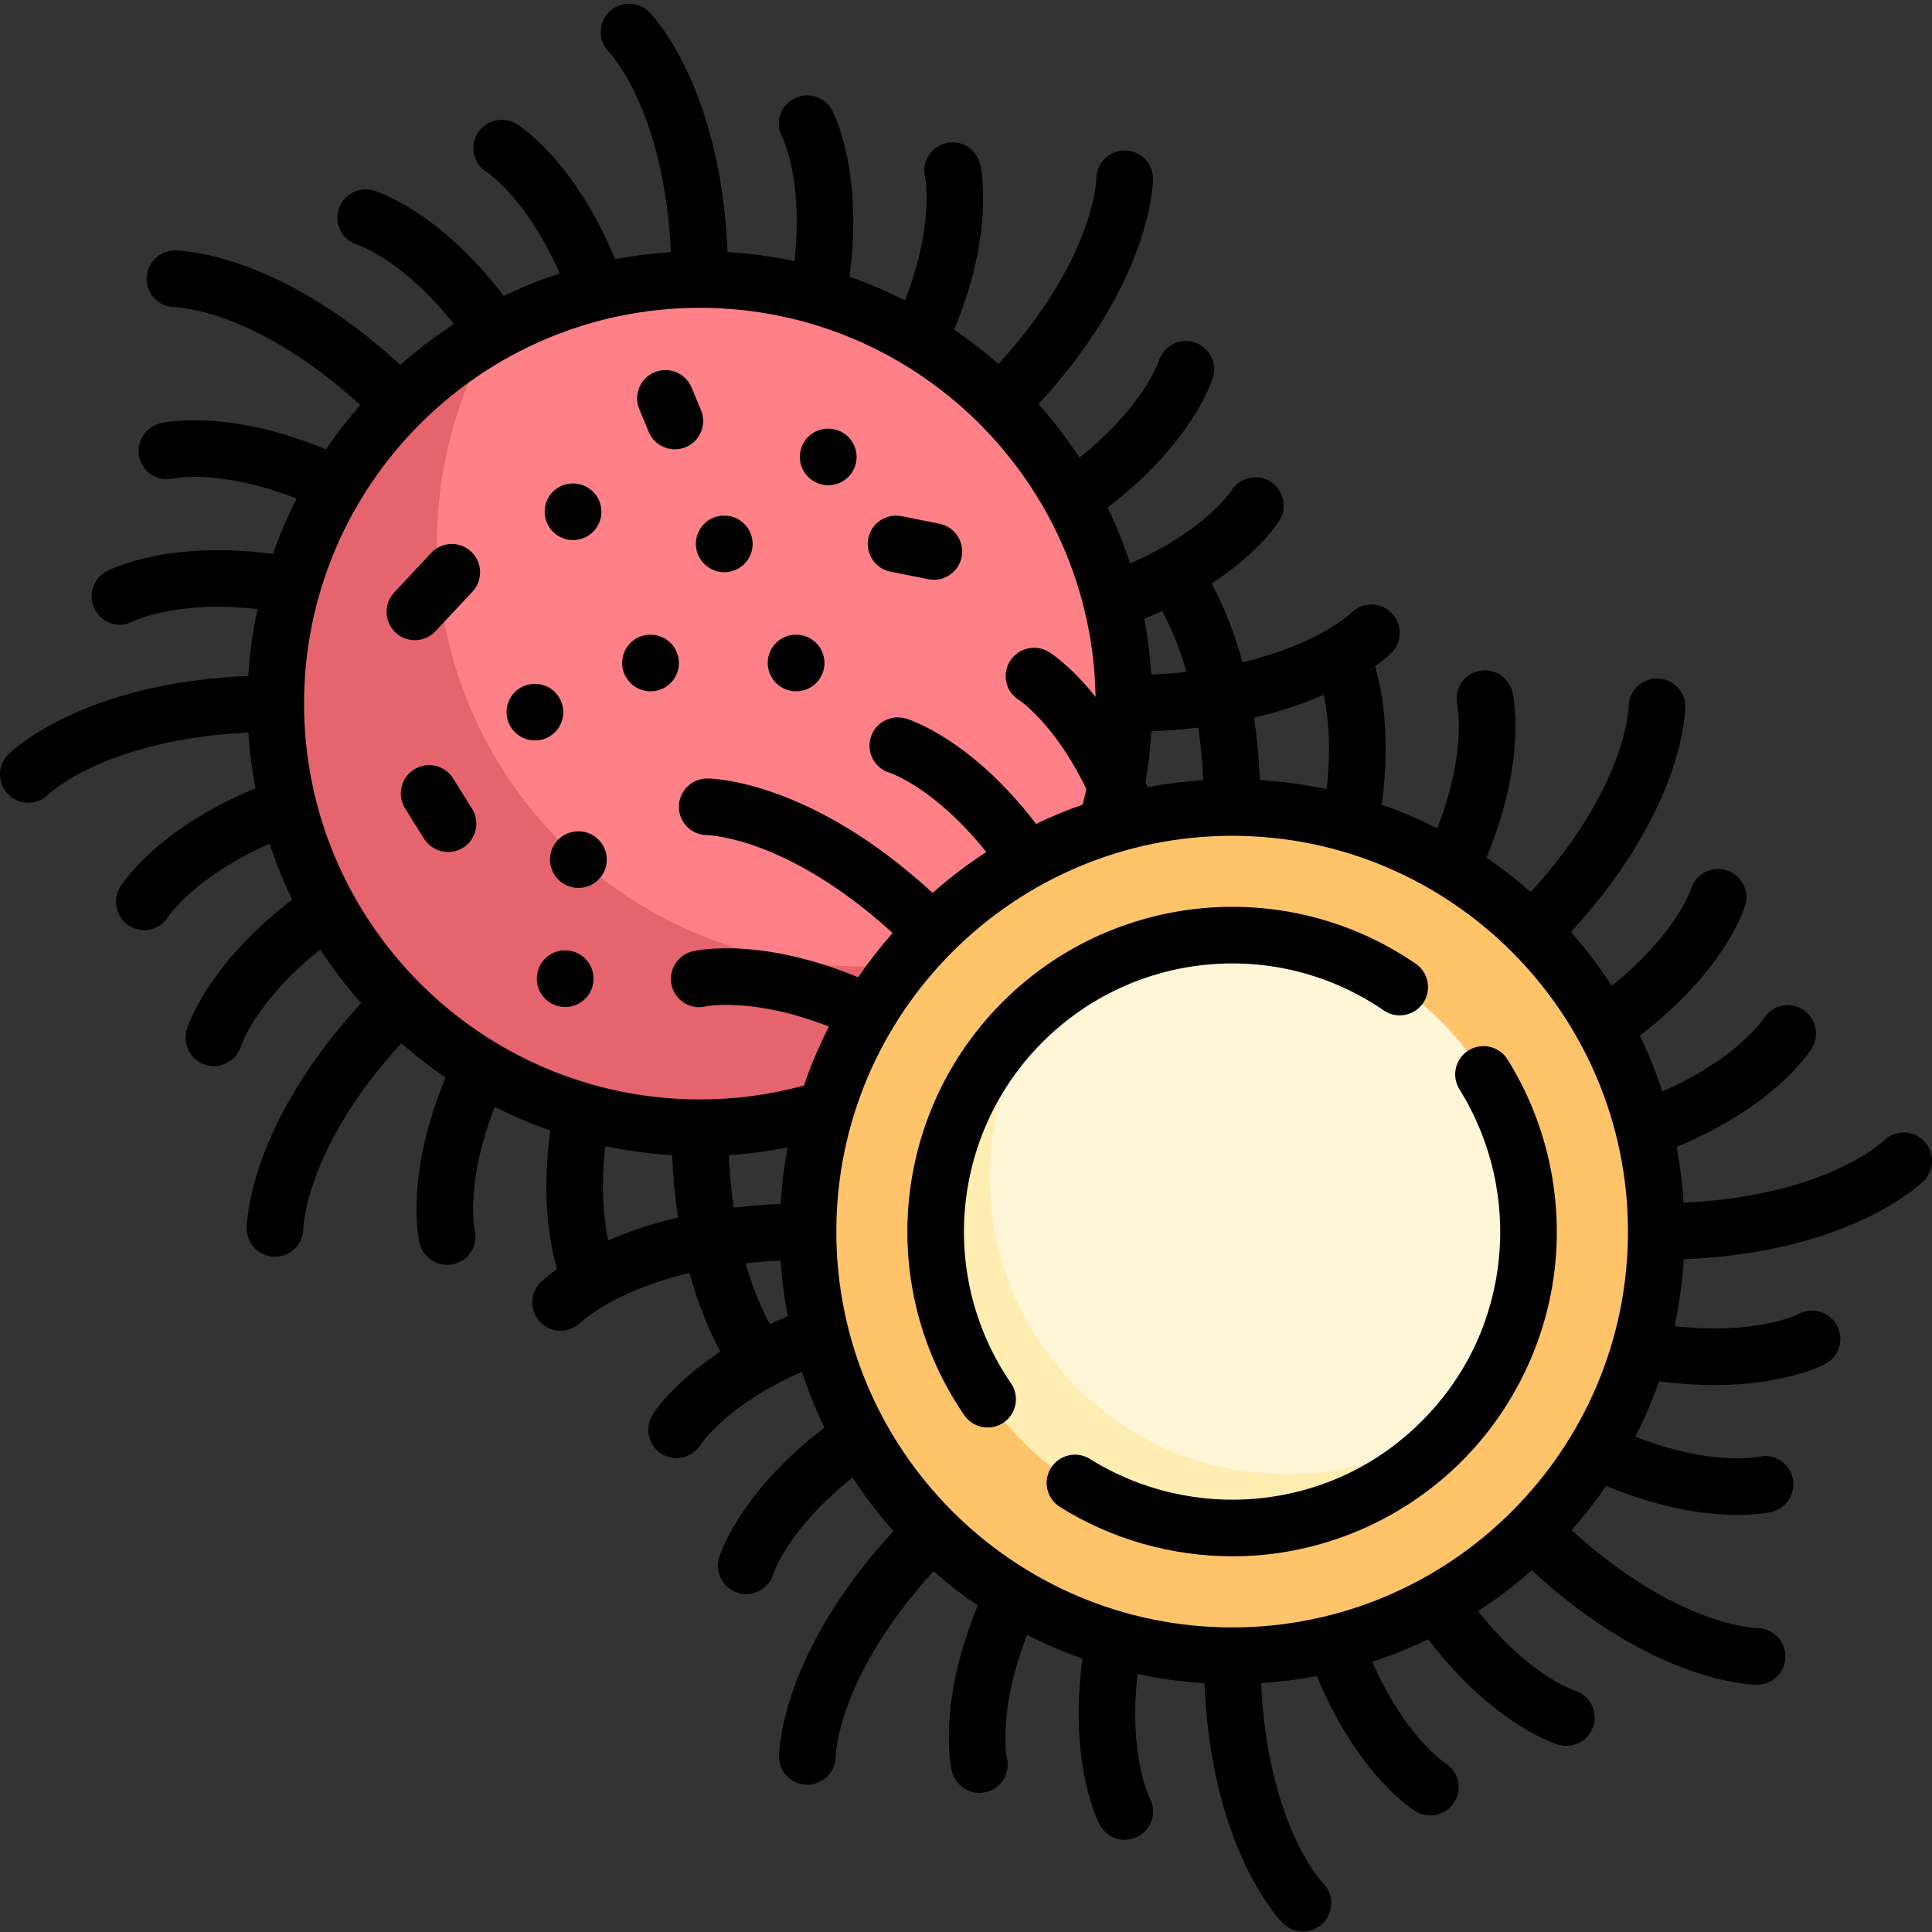 <svg height="512pt" viewBox="0 -1 512 512" width="512pt" xmlns="http://www.w3.org/2000/svg"><rect x="0" y="-1" width="512" height="512" fill="#333333" stroke="none"/><path d="m297.68 185.461c0 61.977-50.242 112.219-112.223 112.219-61.977 0-112.219-50.242-112.219-112.219 0-61.977 50.242-112.223 112.219-112.223 61.98 0 112.223 50.246 112.223 112.223zm0 0" fill="#ff8087"/><path d="m228.023 255.113c-61.977 0-112.219-50.242-112.219-112.219 0-20.051 5.32-38.832 14.535-55.121-34.066 19.266-57.102 55.758-57.102 97.688 0 61.977 50.242 112.219 112.219 112.219 41.93 0 78.422-23.035 97.688-57.102-16.289 9.215-35.07 14.535-55.121 14.535zm0 0" fill="#e6646e"/><path d="m437.168 325.406c0 61.094-49.527 110.625-110.625 110.625-61.094 0-110.625-49.531-110.625-110.625s49.531-110.625 110.625-110.625c61.098 0 110.625 49.531 110.625 110.625zm0 0" fill="#ffc369"/><path d="m405.102 325.406c0 43.387-35.172 78.559-78.559 78.559s-78.559-35.172-78.559-78.559 35.172-78.559 78.559-78.559 78.559 35.172 78.559 78.559zm0 0" fill="#fff6d8"/><path d="m326.543 403.965c25.336 0 47.809-12.047 62.176-30.668-13.266 10.234-29.844 16.383-47.891 16.383-43.387 0-78.559-35.172-78.559-78.559 0-18.047 6.148-34.625 16.383-47.891-18.621 14.367-30.668 36.84-30.668 62.176 0 43.387 35.172 78.559 78.559 78.559zm0 0" fill="#ffedb1"/><path d="m509.789 311.965c2.93-2.93 2.957-7.703.027-10.633-2.93-2.93-7.652-2.953-10.582-.023-.043.039-4.398 4.172-13.906 8.254-7.855 3.375-20.75 7.312-39.156 8.16-.32-5.016-.945-9.945-1.863-14.773 26.285-10.871 35.445-25.484 35.84-26.125 2.156-3.535 1.062-8.184-2.477-10.344-3.535-2.156-8.129-1.074-10.285 2.461-.074.113-7 10.629-26.855 19.316-1.664-5.098-3.656-10.051-5.961-14.824 22.613-17.27 27.715-33.742 27.93-34.469 1.176-3.969-1.078-8.184-5.051-9.359-3.969-1.176-8.133 1.051-9.309 5.023-.039.129-4.039 12.082-21.02 25.598-3.258-5.012-6.879-9.762-10.824-14.219 29.938-32.52 30.324-58.547 30.324-59.695 0-4.145-3.359-7.5-7.5-7.5s-7.5 3.355-7.5 7.5c0 .051-.156 5.637-3.641 14.691-3.133 8.145-9.516 20.391-22.312 34.402-3.719-3.273-7.641-6.324-11.742-9.121 10.922-26.305 7.062-43.129 6.887-43.859-.977-4.027-5.039-6.543-9.062-5.566-4.027.977-6.512 4.988-5.535 9.016.027.133 2.566 12.469-5.336 32.664-4.727-2.414-9.637-4.516-14.695-6.293 2.297-17.07.348-29.289-1.793-36.688 2.723-1.941 4.129-3.309 4.34-3.52 2.926-2.93 2.953-7.703.023-10.633-2.93-2.93-7.652-2.953-10.582-.023-.043.043-4.395 4.172-13.906 8.258-3.801 1.629-8.785 3.395-14.996 4.879-2.418-8.883-5.418-15.77-8.176-20.859 12.777-8.438 17.707-16.293 17.992-16.762 2.156-3.535 1.039-8.148-2.496-10.309-3.539-2.156-8.152-1.039-10.309 2.496-.066.113-6.879 10.539-26.812 19.25-1.664-5.102-3.656-10.055-5.961-14.828 22.613-17.27 27.715-33.742 27.93-34.469 1.176-3.969-1.078-8.184-5.051-9.359-3.969-1.176-8.133 1.051-9.309 5.023-.039.129-4.039 12.082-21.02 25.594-3.258-5.008-6.879-9.758-10.824-14.215 29.938-32.52 30.324-58.547 30.324-59.695 0-4.145-3.359-7.5-7.5-7.5-4.145 0-7.5 3.355-7.5 7.5 0 .051-.156 5.637-3.641 14.691-3.133 8.145-9.516 20.387-22.312 34.402-3.719-3.273-7.641-6.324-11.742-9.121 10.922-26.305 7.062-43.129 6.887-43.859-.977-4.027-5.039-6.543-9.062-5.566-4.027.977-6.512 4.988-5.535 9.016.027.133 2.566 12.469-5.336 32.664-4.727-2.41-9.633-4.516-14.691-6.293 3.781-28.199-4.266-43.453-4.625-44.113-1.977-3.637-6.531-4.988-10.172-3.012-3.637 1.977-4.984 6.531-3.012 10.172.062.113 5.672 11.23 3.207 32.848-5.766-1.23-11.684-2.047-17.719-2.414-1.832-44.117-19.953-62.781-20.766-63.59-2.926-2.93-7.699-2.957-10.629-.027-2.93 2.93-2.953 7.652-.023 10.582.039.043 4.172 4.398 8.254 13.906 3.375 7.855 7.312 20.75 8.16 39.156-5.016.32-9.945.945-14.777 1.867-10.875-26.285-25.473-35.445-26.121-35.84-3.535-2.156-8.184-1.062-10.344 2.473-2.156 3.535-1.074 8.129 2.461 10.285.117.074 10.625 7.004 19.316 26.859-5.098 1.664-10.051 3.656-14.824 5.961-17.273-22.617-33.738-27.715-34.469-27.93-3.973-1.18-8.145 1.09-9.32 5.062-1.176 3.969 1.09 8.145 5.062 9.32.125.035 11.973 3.949 25.52 20.996-5.012 3.254-9.762 6.879-14.219 10.824-32.52-29.941-58.547-30.324-59.695-30.324-4.145 0-7.535 3.355-7.535 7.5 0 4.141 3.32 7.496 7.461 7.496.062.004 6.062.16 15.672 3.996 7.945 3.172 19.867 9.516 33.496 21.957-3.273 3.719-6.32 7.637-9.121 11.742-26.309-10.918-43.113-7.066-43.859-6.887-4.027.977-6.539 5.039-5.562 9.062.973 4.027 4.988 6.512 9.012 5.535.137-.031 12.465-2.562 32.664 5.34-2.41 4.723-4.516 9.629-6.293 14.688-28.199-3.777-43.438 4.258-44.113 4.625-3.637 1.977-5.023 6.551-3.047 10.188 1.363 2.508 3.93 3.938 6.586 3.938 1.199 0 2.418-.289 3.551-.906.121-.062 11.379-5.68 32.918-3.242-1.23 5.766-2.043 11.68-2.41 17.719-44.125 1.836-62.789 19.953-63.598 20.766-2.93 2.93-2.957 7.703-.027 10.629 1.473 1.473 3.395 2.211 5.316 2.211 1.902 0 3.809-.727 5.266-2.184.043-.043 4.398-4.172 13.906-8.258 7.855-3.371 20.75-7.312 39.156-8.156.32 5.012.945 9.941 1.863 14.77-26.289 10.875-35.438 25.473-35.836 26.125-2.16 3.539-1.062 8.188 2.473 10.344 1.23.75 2.586 1.109 3.922 1.109 2.512 0 4.957-1.266 6.363-3.57.074-.117 6.996-10.625 26.855-19.32 1.668 5.102 3.656 10.055 5.961 14.828-22.617 17.273-27.711 33.734-27.926 34.469-1.176 3.973 1.09 8.145 5.059 9.32.711.211 1.43.312 2.133.312 3.234 0 6.223-2.113 7.188-5.375.039-.129 3.949-11.977 20.996-25.523 3.258 5.012 6.879 9.766 10.828 14.223-29.941 32.52-30.324 58.551-30.324 59.695 0 4.145 3.355 7.5 7.5 7.5 4.141 0 7.496-3.355 7.496-7.5 0-.051.156-5.637 3.641-14.691 3.133-8.145 9.52-20.387 22.316-34.402 3.715 3.273 7.637 6.32 11.738 9.121-10.922 26.309-7.066 43.113-6.887 43.859.836 3.441 3.922 5.773 7.312 5.773.578 0 1.164-.066 1.75-.207 4.027-.977 6.512-4.988 5.535-9.016-.031-.133-2.562-12.465 5.336-32.664 4.73 2.414 9.641 4.516 14.699 6.297-2.301 17.102-.316 29.363 1.793 36.68-2.723 1.945-4.133 3.316-4.344 3.523-2.926 2.93-2.953 7.703-.023 10.633 1.473 1.469 3.395 2.207 5.316 2.207 1.902 0 3.805-.727 5.266-2.184.043-.043 4.398-4.172 13.906-8.258 3.801-1.633 8.793-3.395 15.008-4.883 2.43 8.918 5.438 15.816 8.164 20.863-12.777 8.43-17.703 16.285-17.992 16.758-2.156 3.539-1.062 8.188 2.473 10.344 1.23.75 2.586 1.109 3.926 1.109 2.512 0 4.953-1.262 6.363-3.57.074-.113 6.992-10.621 26.855-19.316 1.664 5.098 3.656 10.051 5.961 14.824-22.617 17.273-27.711 33.734-27.93 34.469-1.176 3.973 1.09 8.145 5.062 9.32.711.211 1.426.312 2.133.312 3.234 0 6.223-2.113 7.188-5.375.035-.125 3.945-11.977 20.992-25.52 3.258 5.012 6.883 9.762 10.828 14.219-29.938 32.52-30.324 58.551-30.324 59.699 0 4.141 3.359 7.5 7.5 7.5s7.5-3.359 7.5-7.5c0-.055.156-5.637 3.641-14.695 3.133-8.145 9.516-20.387 22.312-34.402 3.719 3.273 7.637 6.324 11.738 9.121-10.918 26.309-7.062 43.113-6.883 43.863.832 3.438 3.918 5.773 7.309 5.773.578 0 1.168-.07 1.754-.211 4.027-.977 6.508-4.988 5.535-9.012-.031-.137-2.562-12.469 5.336-32.668 4.723 2.414 9.629 4.516 14.688 6.293-3.777 28.203 4.262 43.438 4.625 44.113 1.359 2.504 3.938 3.922 6.598 3.922 1.211 0 2.438-.293 3.574-.91 3.641-1.977 4.988-6.531 3.012-10.168-.066-.121-5.668-11.25-3.207-32.848 5.766 1.23 11.684 2.043 17.719 2.41 1.836 44.125 19.957 62.785 20.77 63.598 1.469 1.469 3.406 2.207 5.34 2.207 1.918 0 3.832-.723 5.289-2.184 2.93-2.93 2.953-7.652.027-10.582-.043-.043-4.176-4.395-8.258-13.906-3.371-7.852-7.312-20.75-8.156-39.156 5.012-.316 9.938-.945 14.766-1.863 10.879 26.293 25.473 35.438 26.129 35.84 1.227.746 2.586 1.105 3.93 1.105 2.531 0 5.004-1.27 6.414-3.578 2.156-3.539 1.074-8.133-2.461-10.289-.117-.074-10.621-6.996-19.316-26.855 5.098-1.664 10.051-3.656 14.824-5.961 17.273 22.617 33.738 27.711 34.469 27.93.711.211 1.426.309 2.133.309 3.234 0 6.223-2.109 7.188-5.371 1.176-3.973-1.09-8.145-5.062-9.32-.129-.039-11.977-3.949-25.523-20.996 5.012-3.258 9.766-6.879 14.223-10.828 32.516 29.941 58.547 30.324 59.695 30.324 4.141 0 7.535-3.355 7.535-7.496 0-4.145-3.32-7.5-7.465-7.5-.059-.004-6.059-.16-15.672-3.996-7.945-3.172-19.867-9.516-33.496-21.957 3.277-3.723 6.328-7.645 9.129-11.75 15.203 6.309 27.246 7.699 34.836 7.699 5.535 0 8.707-.73 9.02-.805 4.027-.977 6.539-5.039 5.562-9.066-.973-4.023-4.988-6.504-9.012-5.531-.137.027-12.469 2.566-32.668-5.336 2.414-4.727 4.516-9.633 6.297-14.691 5.336.715 10.215 1.012 14.613 1.012 18.836 0 28.957-5.344 29.496-5.637 3.641-1.977 4.988-6.531 3.016-10.172-1.977-3.641-6.531-4.988-10.172-3.012-.117.062-11.242 5.664-32.848 3.203 1.23-5.766 2.047-11.68 2.41-17.715 44.125-1.832 62.789-19.953 63.598-20.762zm-183.258 118.32c-57.84 0-104.895-47.055-104.895-104.895 0-57.836 47.055-104.891 104.895-104.891s104.895 47.055 104.895 104.891c0 57.84-47.055 104.895-104.895 104.895zm-132.094-111.234c-.625-4.258-1.078-8.902-1.301-13.945 5.246-.332 10.453-1.008 15.59-2.02-.922 4.895-1.551 9.887-1.855 14.969-4.395.184-8.539.523-12.434.996zm-113.863-133.582c0-57.84 47.059-104.895 104.895-104.895 57.25 0 103.926 46.102 104.871 103.129-6.598-8.309-11.988-11.691-12.375-11.93-3.535-2.152-8.188-1.059-10.344 2.477-2.16 3.535-1.074 8.129 2.461 10.285.105.07 9.461 6.234 17.816 23.594-.305 1.375-.637 2.746-.996 4.109-4.223 1.484-8.34 3.188-12.332 5.113-17.273-22.613-33.734-27.711-34.469-27.93-3.969-1.172-8.184 1.082-9.359 5.051-1.176 3.973 1.051 8.133 5.023 9.309.129.043 12.082 4.039 25.598 21.02-5.012 3.258-9.762 6.879-14.219 10.828-32.52-29.941-58.547-30.324-59.695-30.324-4.145 0-7.535 3.355-7.535 7.5 0 4.141 3.32 7.496 7.461 7.496.062.004 6.062.16 15.672 3.996 7.945 3.172 19.867 9.516 33.496 21.957-3.273 3.719-6.32 7.637-9.121 11.742-26.309-10.922-43.113-7.066-43.859-6.887-4.027.977-6.539 5.039-5.562 9.062.973 4.027 4.992 6.512 9.012 5.535.137-.027 12.469-2.562 32.664 5.34-2.562 5.02-4.781 10.242-6.625 15.637-8.949 2.434-18.211 3.68-27.582 3.68-57.836 0-104.895-47.055-104.895-104.895zm236.996 6.34c.621 4.258 1.07 8.902 1.297 13.941-5.016.32-9.949.945-14.781 1.867-.176-.434-.355-.867-.535-1.289.785-4.465 1.301-8.977 1.578-13.52 4.398-.184 8.543-.527 12.441-1zm33.25-8.695c1.176 5.531 2.027 13.887.758 25.023-5.762-1.227-11.672-2.039-17.703-2.406-.246-5.965-.785-11.473-1.543-16.523 7.348-1.734 13.477-3.895 18.488-6.094zm-42.828-22.172c2.145 3.969 4.477 9.285 6.445 16.129-2.938.328-6.043.578-9.328.727-.316-5.012-.945-9.941-1.863-14.77 1.648-.684 3.23-1.379 4.746-2.086zm-146.801 166.801c-1.16-5.496-2.051-13.848-.777-25.023 5.762 1.23 11.676 2.047 17.711 2.414.25 5.965.789 11.469 1.551 16.52-7.344 1.734-13.473 3.891-18.484 6.09zm42.82 22.176c-2.125-3.941-4.461-9.262-6.434-16.129 2.93-.324 6.031-.574 9.312-.727.316 5.012.945 9.941 1.863 14.77-1.648.684-3.227 1.379-4.742 2.086zm0 0"/><path d="m366.695 266.77c3.418 2.348 8.086 1.48 10.43-1.934 2.348-3.414 1.48-8.082-1.934-10.43-34.129-23.445-80.184-19.18-109.504 10.141-29.324 29.32-33.586 75.375-10.141 109.504 1.453 2.117 3.801 3.254 6.188 3.254 1.465 0 2.941-.43 4.242-1.32 3.414-2.344 4.277-7.016 1.934-10.43-19.355-28.172-15.828-66.191 8.383-90.402 24.211-24.211 62.23-27.734 90.402-8.383zm0 0"/><path d="m399.496 279.75c-2.199-3.512-6.828-4.57-10.34-2.371-3.508 2.199-4.57 6.828-2.371 10.336 8.391 13.395 12.082 29.48 10.387 45.297-1.746 16.281-8.801 31.016-20.402 42.617-11.602 11.605-26.34 18.66-42.617 20.402-15.82 1.699-31.906-1.992-45.301-10.383-3.508-2.199-8.137-1.137-10.336 2.371-2.199 3.508-1.137 8.137 2.375 10.336 13.648 8.559 29.602 13.078 45.719 13.078 3.047 0 6.098-.16 9.141-.488 19.441-2.082 37.773-10.859 51.625-24.707 13.852-13.852 22.625-32.184 24.711-51.625 2.051-19.148-2.422-38.633-12.59-54.863zm0 0"/><path d="m114.25 145.543-9.789 10.492c-2.824 3.031-2.66 7.773.371 10.602 1.441 1.348 3.277 2.016 5.113 2.016 2.004 0 4.008-.801 5.484-2.387l9.789-10.492c2.824-3.031 2.66-7.777-.371-10.602-3.027-2.824-7.773-2.66-10.598.371zm0 0"/><path d="m151.875 142.125c4.145 0 7.5-3.359 7.5-7.5s-3.355-7.5-7.5-7.5h-.078c-4.145 0-7.461 3.359-7.461 7.5s3.398 7.5 7.539 7.5zm0 0"/><path d="m149.793 250.867h-.082c-4.141 0-7.457 3.359-7.457 7.5 0 4.141 3.395 7.5 7.539 7.5 4.141 0 7.5-3.359 7.5-7.5 0-4.141-3.359-7.5-7.5-7.5zm0 0"/><path d="m191.953 150.641c4.145 0 7.5-3.355 7.5-7.5 0-4.141-3.355-7.496-7.5-7.496h-.078c-4.141 0-7.461 3.355-7.461 7.496 0 4.145 3.398 7.5 7.539 7.5zm0 0"/><path d="m219.508 127.598c4.141 0 7.5-3.359 7.5-7.5 0-4.145-3.359-7.5-7.5-7.5h-.078c-4.145 0-7.461 3.355-7.461 7.5 0 4.141 3.398 7.5 7.539 7.5zm0 0"/><path d="m172.414 167.203h-.078c-4.141 0-7.461 3.359-7.461 7.5 0 4.145 3.398 7.5 7.539 7.5 4.145 0 7.5-3.355 7.5-7.5 0-4.141-3.355-7.5-7.5-7.5zm0 0"/><path d="m149.277 187.73c0-4.145-3.359-7.5-7.5-7.5h-.082c-4.141 0-7.457 3.355-7.457 7.5 0 4.141 3.395 7.5 7.539 7.5 4.141 0 7.5-3.359 7.5-7.5zm0 0"/><path d="m210.992 182.203c4.141 0 7.5-3.355 7.5-7.5 0-4.141-3.359-7.5-7.5-7.5h-.082c-4.141 0-7.457 3.359-7.457 7.5 0 4.145 3.398 7.5 7.539 7.5zm0 0"/><path d="m153.301 219.309h-.082c-4.141 0-7.461 3.355-7.461 7.496 0 4.145 3.398 7.5 7.543 7.5 4.141 0 7.496-3.355 7.496-7.5 0-4.141-3.355-7.496-7.496-7.496zm0 0"/><path d="m171.926 113.461c1.199 2.883 3.988 4.617 6.926 4.617.961 0 1.938-.184 2.883-.578 3.82-1.594 5.629-5.984 4.035-9.805l-2.504-6.012c-1.594-3.824-5.984-5.633-9.809-4.039-3.82 1.59-5.629 5.98-4.035 9.805zm0 0"/><path d="m235.992 150.496 10.02 2.004c.5.098.992.148 1.48.148 3.5 0 6.633-2.465 7.348-6.031.812-4.062-1.824-8.012-5.887-8.824l-10.02-2.004c-4.062-.812-8.012 1.82-8.824 5.883-.809 4.062 1.824 8.012 5.883 8.824zm0 0"/><path d="m120.082 205.297c-2.195-3.512-6.82-4.582-10.332-2.383-3.516 2.191-4.582 6.82-2.387 10.332l5.008 8.016c1.422 2.277 3.867 3.527 6.367 3.527 1.359 0 2.73-.371 3.969-1.145 3.512-2.191 4.582-6.82 2.383-10.332zm0 0"/></svg>